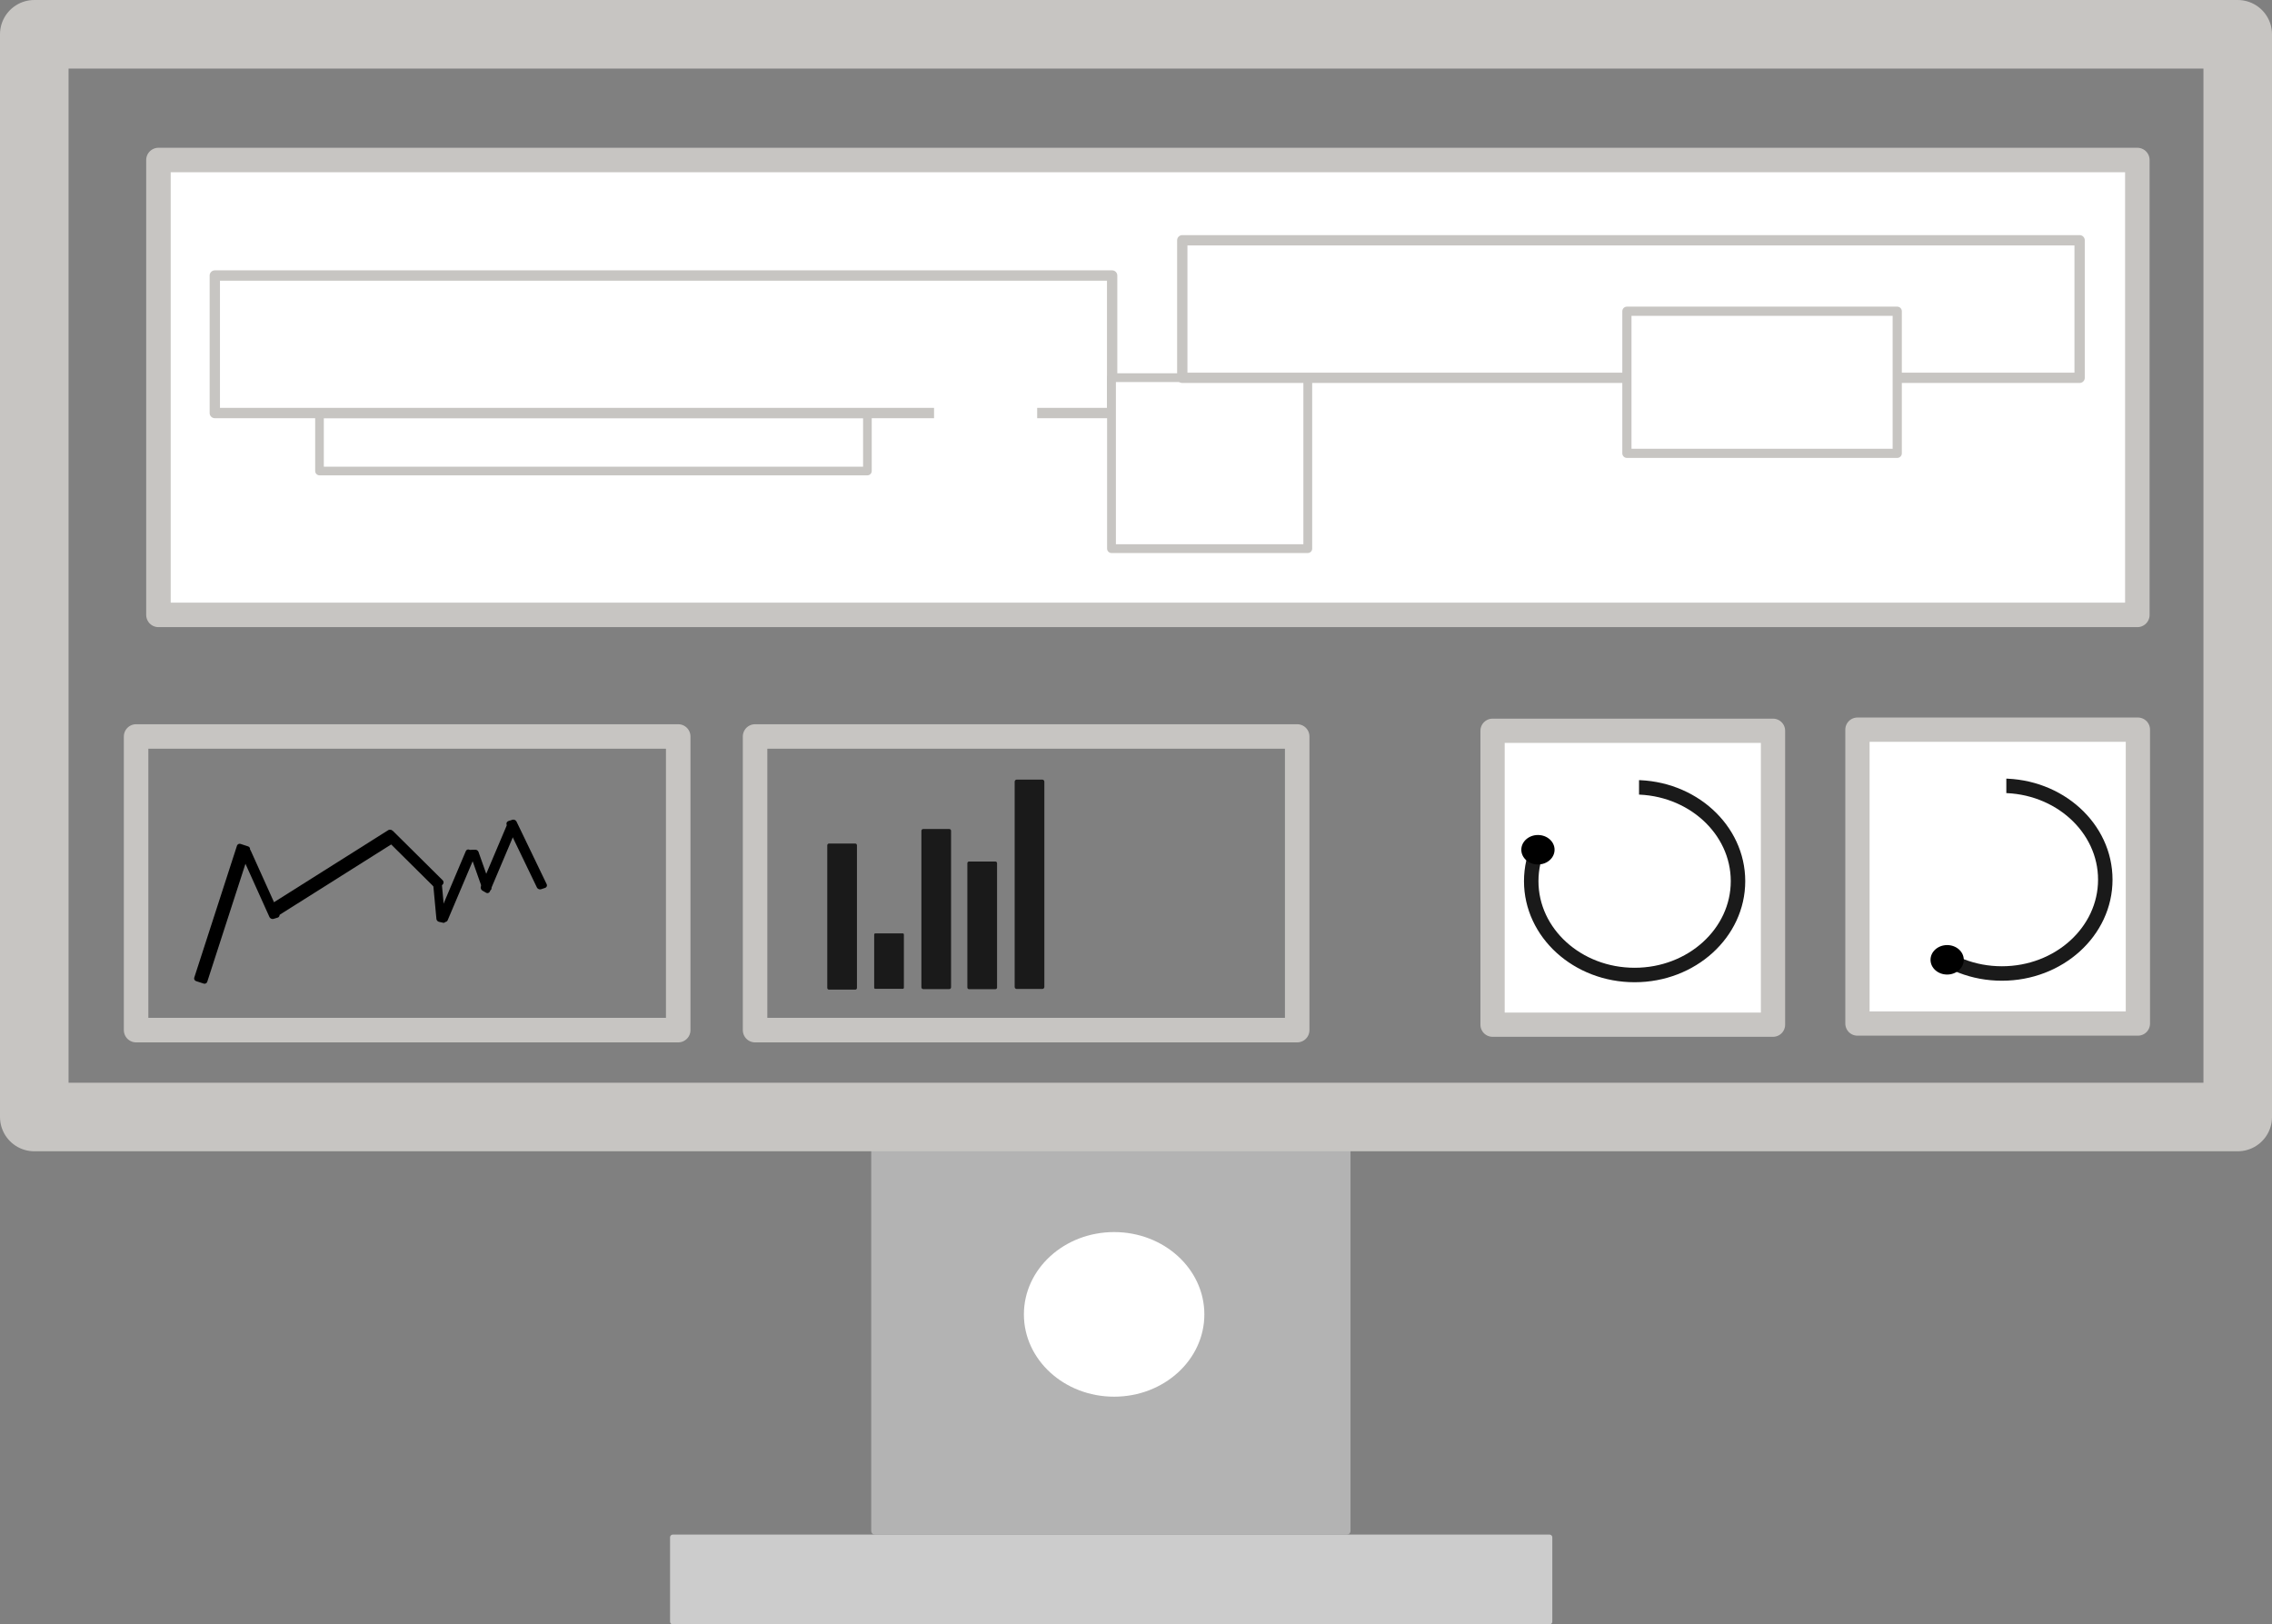 <?xml version="1.0" encoding="UTF-8" standalone="no"?>
<!-- Created with Inkscape (http://www.inkscape.org/) -->

<svg
   width="66.276mm"
   height="47.385mm"
   viewBox="0 0 66.276 47.385"
   version="1.1"
   id="svg21774"
   xml:space="preserve"
   inkscape:export-filename="viewevent_pc.svg"
   inkscape:export-xdpi="96"
   inkscape:export-ydpi="96"
   xmlns:inkscape="http://www.inkscape.org/namespaces/inkscape"
   xmlns:sodipodi="http://sodipodi.sourceforge.net/DTD/sodipodi-0.dtd"
   xmlns="http://www.w3.org/2000/svg"
   xmlns:svg="http://www.w3.org/2000/svg"><rect x="0" y="0" width="66.276" height="47.385" fill="#808080" stroke="none"/><sodipodi:namedview
     id="namedview21776"
     pagecolor="#ffffff"
     bordercolor="#000000"
     borderopacity="0.25"
     inkscape:showpageshadow="2"
     inkscape:pageopacity="0.0"
     inkscape:pagecheckerboard="0"
     inkscape:deskcolor="#d1d1d1"
     inkscape:document-units="mm"
     showgrid="false" /><defs
     id="defs21771" /><g
     inkscape:label="Layer 1"
     inkscape:groupmode="layer"
     id="layer1"
     transform="translate(-79.73,-25.119)"><rect
       style="fill:#cccccc;fill-opacity:1;stroke:#cccccc;stroke-width:0.162;stroke-linecap:round;stroke-linejoin:round;stroke-miterlimit:0;stroke-dasharray:none;stroke-opacity:1"
       id="rect30388-9"
       width="25.574"
       height="2.457"
       x="99.357"
       y="69.966" /><rect
       style="fill:#b3b3b3;fill-opacity:1;stroke:#b3b3b3;stroke-width:0.225;stroke-linecap:round;stroke-linejoin:round;stroke-miterlimit:0;stroke-dasharray:none;stroke-opacity:1"
       id="rect30072-2"
       width="13.756"
       height="12.842"
       x="105.257"
       y="56.935" /><rect
       style="fill:none;stroke:#c7c5c2;stroke-width:2;stroke-linecap:round;stroke-linejoin:round;stroke-miterlimit:0;stroke-dasharray:none"
       id="rect21895-4"
       width="64.276"
       height="31.584"
       x="80.73"
       y="26.119" /><rect
       style="fill:none;fill-opacity:1;stroke:#c7c5c2;stroke-width:0.715;stroke-linecap:round;stroke-linejoin:round;stroke-miterlimit:0;stroke-dasharray:none;stroke-opacity:1"
       id="rect25660-9"
       width="15.814"
       height="8.566"
       x="83.7"
       y="46.603" /><rect
       style="fill:#ffffff;fill-opacity:1;stroke:#c7c5c2;stroke-width:0.715;stroke-linecap:round;stroke-linejoin:round;stroke-miterlimit:0;stroke-dasharray:none;stroke-opacity:1"
       id="rect25660-4-6"
       width="57.726"
       height="13.269"
       x="84.352"
       y="29.787" /><rect
       style="fill:none;fill-opacity:1;stroke:#c7c5c2;stroke-width:0.715;stroke-linecap:round;stroke-linejoin:round;stroke-miterlimit:0;stroke-dasharray:none;stroke-opacity:1"
       id="rect25660-5-5"
       width="15.814"
       height="8.566"
       x="101.756"
       y="46.603" /><rect
       style="fill:#ffffff;fill-opacity:1;stroke:#c7c5c2;stroke-width:0.708;stroke-linecap:round;stroke-linejoin:round;stroke-miterlimit:0;stroke-dasharray:none;stroke-opacity:1"
       id="rect25660-5-0-9"
       width="8.181"
       height="8.573"
       x="123.269"
       y="46.437" /><rect
       style="fill:#ffffff;fill-opacity:1;stroke:#c7c5c2;stroke-width:0.708;stroke-linecap:round;stroke-linejoin:round;stroke-miterlimit:0;stroke-dasharray:none;stroke-opacity:1"
       id="rect25660-5-0-5-3"
       width="8.181"
       height="8.573"
       x="133.913"
       y="46.404" /><g
       id="g26772-0"
       inkscape:label="bar chart"
       transform="matrix(-1,0,0,1,193.439,-96.892)"><rect
         style="fill:#1a1a1a;fill-opacity:1;stroke:#1a1a1a;stroke-width:0.121;stroke-linecap:round;stroke-linejoin:round;stroke-miterlimit:0;stroke-dasharray:none;stroke-opacity:1"
         id="rect25802-2"
         width="0.745"
         height="5.986"
         x="83.305"
         y="144.814" /><rect
         style="fill:#1a1a1a;fill-opacity:1;stroke:#1a1a1a;stroke-width:0.102;stroke-linecap:round;stroke-linejoin:round;stroke-miterlimit:0;stroke-dasharray:none;stroke-opacity:1"
         id="rect25802-5-1"
         width="0.764"
         height="4.16"
         x="88.762"
         y="146.669" /><rect
         style="fill:#1a1a1a;fill-opacity:1;stroke:#1a1a1a;stroke-width:0.096;stroke-linecap:round;stroke-linejoin:round;stroke-miterlimit:0;stroke-dasharray:none;stroke-opacity:1"
         id="rect25802-1-76"
         width="0.77"
         height="3.627"
         x="84.672"
         y="147.191" /><rect
         style="fill:#1a1a1a;fill-opacity:1;stroke:#1a1a1a;stroke-width:0.106;stroke-linecap:round;stroke-linejoin:round;stroke-miterlimit:0;stroke-dasharray:none;stroke-opacity:1"
         id="rect25802-1-7-9"
         width="0.759"
         height="4.564"
         x="86.019"
         y="146.247" /><rect
         style="fill:#1a1a1a;fill-opacity:1;stroke:#1a1a1a;stroke-width:0.064;stroke-linecap:round;stroke-linejoin:round;stroke-miterlimit:0;stroke-dasharray:none;stroke-opacity:1"
         id="rect25802-1-1-6"
         width="0.802"
         height="1.553"
         x="87.374"
         y="149.271" /></g><ellipse
       style="fill:none;fill-opacity:1;stroke:#1a1a1a;stroke-width:0.422;stroke-linecap:round;stroke-linejoin:round;stroke-miterlimit:0;stroke-dasharray:none;stroke-opacity:1"
       id="path26826-3"
       cx="127.413"
       cy="50.823"
       rx="3.016"
       ry="2.738" /><rect
       style="fill:#ffffff;fill-opacity:1;stroke:#c7c5c2;stroke-width:0.252;stroke-linecap:round;stroke-linejoin:round;stroke-miterlimit:0;stroke-dasharray:none;stroke-opacity:1"
       id="rect28502-6-0"
       width="15.983"
       height="1.668"
       x="89.05"
       y="37.191" /><rect
       style="fill:#ffffff;fill-opacity:1;stroke:#c7c5c2;stroke-width:0.301;stroke-linecap:round;stroke-linejoin:round;stroke-miterlimit:0;stroke-dasharray:none;stroke-opacity:1"
       id="rect28502-6-4-2"
       width="26.176"
       height="4.012"
       x="85.996"
       y="33.156" /><rect
       style="fill:#ffffff;fill-opacity:1;stroke:#c7c5c2;stroke-width:0.257;stroke-linecap:round;stroke-linejoin:round;stroke-miterlimit:0;stroke-dasharray:none;stroke-opacity:1"
       id="rect28502-5"
       width="5.726"
       height="4.987"
       x="112.153"
       y="36.136" /><rect
       style="fill:#ffffff;fill-opacity:1;stroke:#c7c5c2;stroke-width:0.301;stroke-linecap:round;stroke-linejoin:round;stroke-miterlimit:0;stroke-dasharray:none;stroke-opacity:1"
       id="rect28502-6-4-0-1"
       width="26.176"
       height="4.012"
       x="114.218"
       y="32.128" /><rect
       style="fill:#ffffff;fill-opacity:1;stroke:#c7c5c2;stroke-width:0.268;stroke-linecap:round;stroke-linejoin:round;stroke-miterlimit:0;stroke-dasharray:none;stroke-opacity:1"
       id="rect28502-6-4-00-1"
       width="7.886"
       height="4.145"
       x="127.188"
       y="34.198" /><rect
       style="fill:#ffffff;fill-opacity:1;stroke:none;stroke-width:0.105;stroke-linecap:round;stroke-linejoin:round;stroke-miterlimit:0;stroke-dasharray:none;stroke-opacity:1"
       id="rect28502-6-4-1-7"
       width="3.008"
       height="4.209"
       x="106.977"
       y="34.582" /><ellipse
       style="fill:#ffffff;fill-opacity:1;stroke:none;stroke-width:0.268;stroke-linecap:round;stroke-linejoin:round;stroke-miterlimit:0;stroke-dasharray:none;stroke-opacity:1"
       id="path30334-5"
       cx="112.23"
       cy="63.461"
       rx="2.632"
       ry="2.401" /><rect
       style="fill:#ffffff;fill-opacity:1;stroke:none;stroke-width:0.894;stroke-linecap:round;stroke-linejoin:round;stroke-miterlimit:0;stroke-dasharray:none;stroke-opacity:1"
       id="rect31130"
       width="3.371"
       height="2.106"
       x="124.171"
       y="47.67" /><ellipse
       style="fill:#000000;fill-opacity:1;stroke:none;stroke-width:0.246;stroke-linecap:round;stroke-linejoin:round;stroke-miterlimit:0;stroke-dasharray:none;stroke-opacity:1"
       id="path31128"
       cx="124.593"
       cy="49.907"
       rx="0.485"
       ry="0.43" /><ellipse
       style="fill:none;fill-opacity:1;stroke:#1a1a1a;stroke-width:0.422;stroke-linecap:round;stroke-linejoin:round;stroke-miterlimit:0;stroke-dasharray:none;stroke-opacity:1"
       id="path26826-3-9"
       cx="138.127"
       cy="50.779"
       rx="3.016"
       ry="2.738" /><rect
       style="fill:#ffffff;fill-opacity:1;stroke:none;stroke-width:1.434;stroke-linecap:round;stroke-linejoin:round;stroke-miterlimit:0;stroke-dasharray:none;stroke-opacity:1"
       id="rect31130-2"
       width="3.856"
       height="4.738"
       x="134.4"
       y="47.626" /><rect
       style="fill:#ffffff;fill-opacity:1;stroke:none;stroke-width:0.478;stroke-linecap:round;stroke-linejoin:round;stroke-miterlimit:0;stroke-dasharray:none;stroke-opacity:1"
       id="rect31130-2-6"
       width="1.686"
       height="1.206"
       x="134.936"
       y="52.118" /><ellipse
       style="fill:#000000;fill-opacity:1;stroke:none;stroke-width:0.246;stroke-linecap:round;stroke-linejoin:round;stroke-miterlimit:0;stroke-dasharray:none;stroke-opacity:1"
       id="path31128-0"
       cx="136.53"
       cy="53.118"
       rx="0.485"
       ry="0.43" /><rect
       style="fill:#000000;fill-opacity:1;stroke:#000000;stroke-width:0.167;stroke-linecap:round;stroke-linejoin:round;stroke-miterlimit:0;stroke-dasharray:none;stroke-opacity:1"
       id="rect31211"
       width="0.231"
       height="4.04"
       x="97.85"
       y="20.681"
       transform="rotate(17.941)" /><rect
       style="fill:#000000;fill-opacity:1;stroke:#000000;stroke-width:0.167;stroke-linecap:round;stroke-linejoin:round;stroke-miterlimit:0;stroke-dasharray:none;stroke-opacity:1"
       id="rect31211-5"
       width="0.231"
       height="4.04"
       x="90.387"
       y="-50.7"
       transform="rotate(57.761)" /><rect
       style="fill:#000000;fill-opacity:1;stroke:#000000;stroke-width:0.182;stroke-linecap:round;stroke-linejoin:round;stroke-miterlimit:0;stroke-dasharray:none;stroke-opacity:1"
       id="rect31211-8"
       width="0.119"
       height="2.023"
       x="-59.204"
       y="-75.889"
       transform="matrix(-0.956,0.294,-0.411,-0.912,0,0)" /><rect
       style="fill:#000000;fill-opacity:1;stroke:#000000;stroke-width:0.189;stroke-linecap:round;stroke-linejoin:round;stroke-miterlimit:0;stroke-dasharray:none;stroke-opacity:1"
       id="rect31211-8-2"
       width="0.128"
       height="2.038"
       x="-29.117"
       y="-99.871"
       transform="matrix(-0.744,0.668,-0.71,-0.704,0,0)" /><rect
       style="fill:#000000;fill-opacity:1;stroke:#000000;stroke-width:0.182;stroke-linecap:round;stroke-linejoin:round;stroke-miterlimit:0;stroke-dasharray:none;stroke-opacity:1"
       id="rect31211-8-2-6"
       width="0.119"
       height="2.023"
       x="64.406"
       y="77.286"
       transform="matrix(0.948,-0.318,0.434,0.901,0,0)" /><rect
       style="fill:#000000;fill-opacity:1;stroke:#000000;stroke-width:0.182;stroke-linecap:round;stroke-linejoin:round;stroke-miterlimit:0;stroke-dasharray:none;stroke-opacity:1"
       id="rect31211-8-2-6-4"
       width="0.119"
       height="2.023"
       x="107.132"
       y="-5.024"
       transform="matrix(0.865,0.502,-0.39,0.921,0,0)" /><rect
       style="fill:#000000;fill-opacity:1;stroke:#000000;stroke-width:0.182;stroke-linecap:round;stroke-linejoin:round;stroke-miterlimit:0;stroke-dasharray:none;stroke-opacity:1"
       id="rect31211-8-2-6-4-0"
       width="0.119"
       height="2.023"
       x="106.319"
       y="-3.667"
       transform="matrix(0.865,0.502,-0.39,0.921,0,0)" /><rect
       style="fill:#000000;fill-opacity:1;stroke:#000000;stroke-width:0.139;stroke-linecap:round;stroke-linejoin:round;stroke-miterlimit:0;stroke-dasharray:none;stroke-opacity:1"
       id="rect31211-8-2-6-4-7"
       width="0.126"
       height="1.116"
       x="75.208"
       y="54.91"
       transform="matrix(1,-0.024,0.333,0.943,0,0)" /><rect
       style="fill:#000000;fill-opacity:1;stroke:#000000;stroke-width:0.139;stroke-linecap:round;stroke-linejoin:round;stroke-miterlimit:0;stroke-dasharray:none;stroke-opacity:1"
       id="rect31211-8-2-6-4-7-3"
       width="0.126"
       height="1.116"
       x="-91.988"
       y="-31.858"
       transform="matrix(-0.975,-0.22,-0.093,-0.996,0,0)" /></g></svg>
